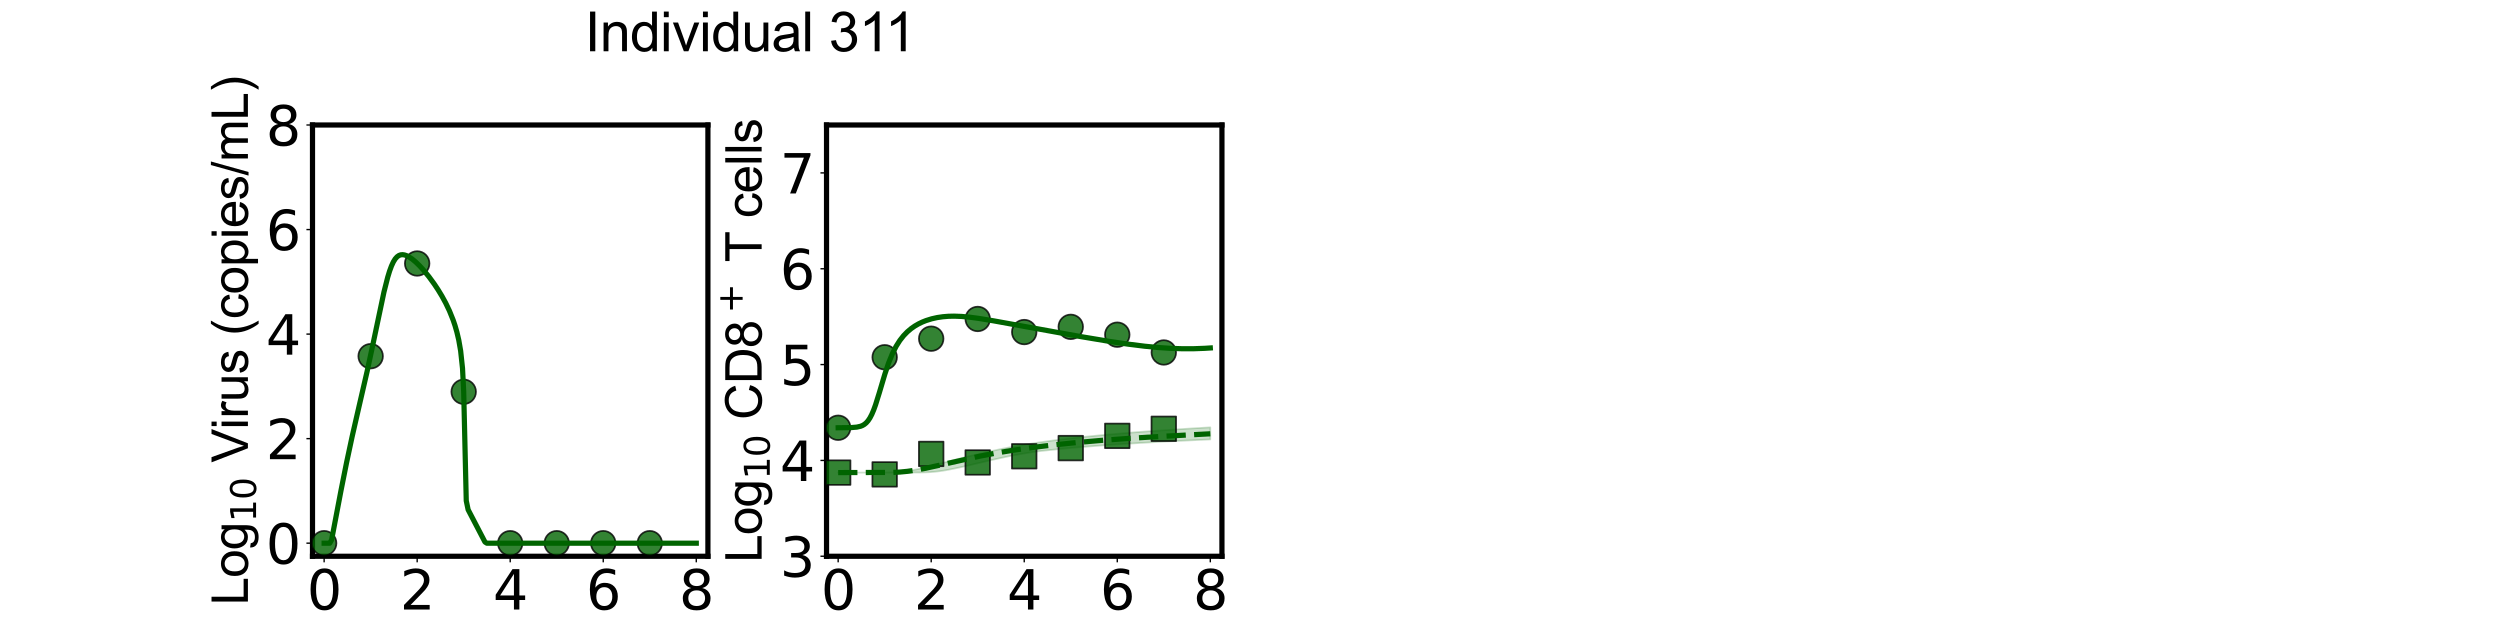 <?xml version="1.0" encoding="utf-8" standalone="no"?>
<!DOCTYPE svg PUBLIC "-//W3C//DTD SVG 1.1//EN"
  "http://www.w3.org/Graphics/SVG/1.1/DTD/svg11.dtd">
<svg xmlns:xlink="http://www.w3.org/1999/xlink" width="1440pt" height="360pt" viewBox="0 0 1440 360" xmlns="http://www.w3.org/2000/svg" version="1.1">
 <defs>
  <style type="text/css">*{stroke-linejoin: round; stroke-linecap: butt}</style>
 </defs>
 <g id="figure_1">
  <g id="patch_1">
   <path d="M 0 360 
L 1440 360 
L 1440 0 
L 0 0 
L 0 360 
z
" style="fill: none"/>
  </g>
  <g id="axes_1">
   <g id="patch_2">
    <path d="M 180 320.4 
L 407.755 320.4 
L 407.755 72 
L 180 72 
L 180 320.4 
z
" style="fill: none"/>
   </g>
   <g id="matplotlib.axis_1">
    <g id="xtick_1">
     <g id="line2d_1">
      <defs>
       <path id="m0d678455a4" d="M 0 0 
L 0 3.5 
" style="stroke: #000000; stroke-width: 0.8"/>
      </defs>
      <g>
       <use xlink:href="#m0d678455a4" x="186.699" y="320.4" style="stroke: #000000; stroke-width: 0.8"/>
      </g>
     </g>
     <g id="text_1">
      <!-- 0 -->
      <g transform="translate(176.773 351.107) scale(0.312 -0.312)">
       <defs>
        <path id="DejaVuSans-30" d="M 2034 4250 
Q 1547 4250 1301 3770 
Q 1056 3291 1056 2328 
Q 1056 1369 1301 889 
Q 1547 409 2034 409 
Q 2525 409 2770 889 
Q 3016 1369 3016 2328 
Q 3016 3291 2770 3770 
Q 2525 4250 2034 4250 
z
M 2034 4750 
Q 2819 4750 3233 4129 
Q 3647 3509 3647 2328 
Q 3647 1150 3233 529 
Q 2819 -91 2034 -91 
Q 1250 -91 836 529 
Q 422 1150 422 2328 
Q 422 3509 836 4129 
Q 1250 4750 2034 4750 
z
" transform="scale(0.016)"/>
       </defs>
       <use xlink:href="#DejaVuSans-30"/>
      </g>
     </g>
    </g>
    <g id="xtick_2">
     <g id="line2d_2">
      <g>
       <use xlink:href="#m0d678455a4" x="240.288" y="320.4" style="stroke: #000000; stroke-width: 0.8"/>
      </g>
     </g>
     <g id="text_2">
      <!-- 2 -->
      <g transform="translate(230.363 351.107) scale(0.312 -0.312)">
       <defs>
        <path id="DejaVuSans-32" d="M 1228 531 
L 3431 531 
L 3431 0 
L 469 0 
L 469 531 
Q 828 903 1448 1529 
Q 2069 2156 2228 2338 
Q 2531 2678 2651 2914 
Q 2772 3150 2772 3378 
Q 2772 3750 2511 3984 
Q 2250 4219 1831 4219 
Q 1534 4219 1204 4116 
Q 875 4013 500 3803 
L 500 4441 
Q 881 4594 1212 4672 
Q 1544 4750 1819 4750 
Q 2544 4750 2975 4387 
Q 3406 4025 3406 3419 
Q 3406 3131 3298 2873 
Q 3191 2616 2906 2266 
Q 2828 2175 2409 1742 
Q 1991 1309 1228 531 
z
" transform="scale(0.016)"/>
       </defs>
       <use xlink:href="#DejaVuSans-32"/>
      </g>
     </g>
    </g>
    <g id="xtick_3">
     <g id="line2d_3">
      <g>
       <use xlink:href="#m0d678455a4" x="293.878" y="320.4" style="stroke: #000000; stroke-width: 0.8"/>
      </g>
     </g>
     <g id="text_3">
      <!-- 4 -->
      <g transform="translate(283.952 351.107) scale(0.312 -0.312)">
       <defs>
        <path id="DejaVuSans-34" d="M 2419 4116 
L 825 1625 
L 2419 1625 
L 2419 4116 
z
M 2253 4666 
L 3047 4666 
L 3047 1625 
L 3713 1625 
L 3713 1100 
L 3047 1100 
L 3047 0 
L 2419 0 
L 2419 1100 
L 313 1100 
L 313 1709 
L 2253 4666 
z
" transform="scale(0.016)"/>
       </defs>
       <use xlink:href="#DejaVuSans-34"/>
      </g>
     </g>
    </g>
    <g id="xtick_4">
     <g id="line2d_4">
      <g>
       <use xlink:href="#m0d678455a4" x="347.467" y="320.4" style="stroke: #000000; stroke-width: 0.8"/>
      </g>
     </g>
     <g id="text_4">
      <!-- 6 -->
      <g transform="translate(337.541 351.107) scale(0.312 -0.312)">
       <defs>
        <path id="DejaVuSans-36" d="M 2113 2584 
Q 1688 2584 1439 2293 
Q 1191 2003 1191 1497 
Q 1191 994 1439 701 
Q 1688 409 2113 409 
Q 2538 409 2786 701 
Q 3034 994 3034 1497 
Q 3034 2003 2786 2293 
Q 2538 2584 2113 2584 
z
M 3366 4563 
L 3366 3988 
Q 3128 4100 2886 4159 
Q 2644 4219 2406 4219 
Q 1781 4219 1451 3797 
Q 1122 3375 1075 2522 
Q 1259 2794 1537 2939 
Q 1816 3084 2150 3084 
Q 2853 3084 3261 2657 
Q 3669 2231 3669 1497 
Q 3669 778 3244 343 
Q 2819 -91 2113 -91 
Q 1303 -91 875 529 
Q 447 1150 447 2328 
Q 447 3434 972 4092 
Q 1497 4750 2381 4750 
Q 2619 4750 2861 4703 
Q 3103 4656 3366 4563 
z
" transform="scale(0.016)"/>
       </defs>
       <use xlink:href="#DejaVuSans-36"/>
      </g>
     </g>
    </g>
    <g id="xtick_5">
     <g id="line2d_5">
      <g>
       <use xlink:href="#m0d678455a4" x="401.056" y="320.4" style="stroke: #000000; stroke-width: 0.8"/>
      </g>
     </g>
     <g id="text_5">
      <!-- 8 -->
      <g transform="translate(391.131 351.107) scale(0.312 -0.312)">
       <defs>
        <path id="DejaVuSans-38" d="M 2034 2216 
Q 1584 2216 1326 1975 
Q 1069 1734 1069 1313 
Q 1069 891 1326 650 
Q 1584 409 2034 409 
Q 2484 409 2743 651 
Q 3003 894 3003 1313 
Q 3003 1734 2745 1975 
Q 2488 2216 2034 2216 
z
M 1403 2484 
Q 997 2584 770 2862 
Q 544 3141 544 3541 
Q 544 4100 942 4425 
Q 1341 4750 2034 4750 
Q 2731 4750 3128 4425 
Q 3525 4100 3525 3541 
Q 3525 3141 3298 2862 
Q 3072 2584 2669 2484 
Q 3125 2378 3379 2068 
Q 3634 1759 3634 1313 
Q 3634 634 3220 271 
Q 2806 -91 2034 -91 
Q 1263 -91 848 271 
Q 434 634 434 1313 
Q 434 1759 690 2068 
Q 947 2378 1403 2484 
z
M 1172 3481 
Q 1172 3119 1398 2916 
Q 1625 2713 2034 2713 
Q 2441 2713 2670 2916 
Q 2900 3119 2900 3481 
Q 2900 3844 2670 4047 
Q 2441 4250 2034 4250 
Q 1625 4250 1398 4047 
Q 1172 3844 1172 3481 
z
" transform="scale(0.016)"/>
       </defs>
       <use xlink:href="#DejaVuSans-38"/>
      </g>
     </g>
    </g>
    <g id="text_6">
     <!-- Time (d) -->
     <g transform="translate(241.191 382.416) scale(0.286 -0.286)">
      <defs>
       <path id="ArialMT-54" d="M 1659 0 
L 1659 4041 
L 150 4041 
L 150 4581 
L 3781 4581 
L 3781 4041 
L 2266 4041 
L 2266 0 
L 1659 0 
z
" transform="scale(0.016)"/>
       <path id="ArialMT-69" d="M 425 3934 
L 425 4581 
L 988 4581 
L 988 3934 
L 425 3934 
z
M 425 0 
L 425 3319 
L 988 3319 
L 988 0 
L 425 0 
z
" transform="scale(0.016)"/>
       <path id="ArialMT-6d" d="M 422 0 
L 422 3319 
L 925 3319 
L 925 2853 
Q 1081 3097 1340 3245 
Q 1600 3394 1931 3394 
Q 2300 3394 2536 3241 
Q 2772 3088 2869 2813 
Q 3263 3394 3894 3394 
Q 4388 3394 4653 3120 
Q 4919 2847 4919 2278 
L 4919 0 
L 4359 0 
L 4359 2091 
Q 4359 2428 4304 2576 
Q 4250 2725 4106 2815 
Q 3963 2906 3769 2906 
Q 3419 2906 3187 2673 
Q 2956 2441 2956 1928 
L 2956 0 
L 2394 0 
L 2394 2156 
Q 2394 2531 2256 2718 
Q 2119 2906 1806 2906 
Q 1569 2906 1367 2781 
Q 1166 2656 1075 2415 
Q 984 2175 984 1722 
L 984 0 
L 422 0 
z
" transform="scale(0.016)"/>
       <path id="ArialMT-65" d="M 2694 1069 
L 3275 997 
Q 3138 488 2766 206 
Q 2394 -75 1816 -75 
Q 1088 -75 661 373 
Q 234 822 234 1631 
Q 234 2469 665 2931 
Q 1097 3394 1784 3394 
Q 2450 3394 2872 2941 
Q 3294 2488 3294 1666 
Q 3294 1616 3291 1516 
L 816 1516 
Q 847 969 1125 678 
Q 1403 388 1819 388 
Q 2128 388 2347 550 
Q 2566 713 2694 1069 
z
M 847 1978 
L 2700 1978 
Q 2663 2397 2488 2606 
Q 2219 2931 1791 2931 
Q 1403 2931 1139 2672 
Q 875 2413 847 1978 
z
" transform="scale(0.016)"/>
       <path id="ArialMT-20" transform="scale(0.016)"/>
       <path id="ArialMT-28" d="M 1497 -1347 
Q 1031 -759 709 28 
Q 388 816 388 1659 
Q 388 2403 628 3084 
Q 909 3875 1497 4659 
L 1900 4659 
Q 1522 4009 1400 3731 
Q 1209 3300 1100 2831 
Q 966 2247 966 1656 
Q 966 153 1900 -1347 
L 1497 -1347 
z
" transform="scale(0.016)"/>
       <path id="ArialMT-64" d="M 2575 0 
L 2575 419 
Q 2259 -75 1647 -75 
Q 1250 -75 917 144 
Q 584 363 401 755 
Q 219 1147 219 1656 
Q 219 2153 384 2558 
Q 550 2963 881 3178 
Q 1213 3394 1622 3394 
Q 1922 3394 2156 3267 
Q 2391 3141 2538 2938 
L 2538 4581 
L 3097 4581 
L 3097 0 
L 2575 0 
z
M 797 1656 
Q 797 1019 1065 703 
Q 1334 388 1700 388 
Q 2069 388 2326 689 
Q 2584 991 2584 1609 
Q 2584 2291 2321 2609 
Q 2059 2928 1675 2928 
Q 1300 2928 1048 2622 
Q 797 2316 797 1656 
z
" transform="scale(0.016)"/>
       <path id="ArialMT-29" d="M 791 -1347 
L 388 -1347 
Q 1322 153 1322 1656 
Q 1322 2244 1188 2822 
Q 1081 3291 891 3722 
Q 769 4003 388 4659 
L 791 4659 
Q 1378 3875 1659 3084 
Q 1900 2403 1900 1659 
Q 1900 816 1576 28 
Q 1253 -759 791 -1347 
z
" transform="scale(0.016)"/>
      </defs>
      <use xlink:href="#ArialMT-54"/>
      <use xlink:href="#ArialMT-69" transform="translate(57.334 0)"/>
      <use xlink:href="#ArialMT-6d" transform="translate(79.551 0)"/>
      <use xlink:href="#ArialMT-65" transform="translate(162.852 0)"/>
      <use xlink:href="#ArialMT-20" transform="translate(218.467 0)"/>
      <use xlink:href="#ArialMT-28" transform="translate(246.25 0)"/>
      <use xlink:href="#ArialMT-64" transform="translate(279.551 0)"/>
      <use xlink:href="#ArialMT-29" transform="translate(335.166 0)"/>
     </g>
    </g>
   </g>
   <g id="matplotlib.axis_2">
    <g id="ytick_1">
     <g id="line2d_6">
      <defs>
       <path id="m20a563c171" d="M 0 0 
L -3.5 0 
" style="stroke: #000000; stroke-width: 0.8"/>
      </defs>
      <g>
       <use xlink:href="#m20a563c171" x="180" y="312.873" style="stroke: #000000; stroke-width: 0.8"/>
      </g>
     </g>
     <g id="text_7">
      <!-- 0 -->
      <g transform="translate(153.149 324.726) scale(0.312 -0.312)">
       <use xlink:href="#DejaVuSans-30"/>
      </g>
     </g>
    </g>
    <g id="ytick_2">
     <g id="line2d_7">
      <g>
       <use xlink:href="#m20a563c171" x="180" y="252.655" style="stroke: #000000; stroke-width: 0.8"/>
      </g>
     </g>
     <g id="text_8">
      <!-- 2 -->
      <g transform="translate(153.149 264.508) scale(0.312 -0.312)">
       <use xlink:href="#DejaVuSans-32"/>
      </g>
     </g>
    </g>
    <g id="ytick_3">
     <g id="line2d_8">
      <g>
       <use xlink:href="#m20a563c171" x="180" y="192.436" style="stroke: #000000; stroke-width: 0.8"/>
      </g>
     </g>
     <g id="text_9">
      <!-- 4 -->
      <g transform="translate(153.149 204.29) scale(0.312 -0.312)">
       <use xlink:href="#DejaVuSans-34"/>
      </g>
     </g>
    </g>
    <g id="ytick_4">
     <g id="line2d_9">
      <g>
       <use xlink:href="#m20a563c171" x="180" y="132.218" style="stroke: #000000; stroke-width: 0.8"/>
      </g>
     </g>
     <g id="text_10">
      <!-- 6 -->
      <g transform="translate(153.149 144.072) scale(0.312 -0.312)">
       <use xlink:href="#DejaVuSans-36"/>
      </g>
     </g>
    </g>
    <g id="ytick_5">
     <g id="line2d_10">
      <g>
       <use xlink:href="#m20a563c171" x="180" y="72" style="stroke: #000000; stroke-width: 0.8"/>
      </g>
     </g>
     <g id="text_11">
      <!-- 8 -->
      <g transform="translate(153.149 83.854) scale(0.312 -0.312)">
       <use xlink:href="#DejaVuSans-38"/>
      </g>
     </g>
    </g>
    <g id="text_12">
     <!-- Log$_{10}$ Virus (copies/mL) -->
     <g transform="translate(142.857 348.638) rotate(-90) scale(0.286 -0.286)">
      <defs>
       <path id="ArialMT-4c" d="M 469 0 
L 469 4581 
L 1075 4581 
L 1075 541 
L 3331 541 
L 3331 0 
L 469 0 
z
" transform="scale(0.016)"/>
       <path id="ArialMT-6f" d="M 213 1659 
Q 213 2581 725 3025 
Q 1153 3394 1769 3394 
Q 2453 3394 2887 2945 
Q 3322 2497 3322 1706 
Q 3322 1066 3130 698 
Q 2938 331 2570 128 
Q 2203 -75 1769 -75 
Q 1072 -75 642 372 
Q 213 819 213 1659 
z
M 791 1659 
Q 791 1022 1069 705 
Q 1347 388 1769 388 
Q 2188 388 2466 706 
Q 2744 1025 2744 1678 
Q 2744 2294 2464 2611 
Q 2184 2928 1769 2928 
Q 1347 2928 1069 2612 
Q 791 2297 791 1659 
z
" transform="scale(0.016)"/>
       <path id="ArialMT-67" d="M 319 -275 
L 866 -356 
Q 900 -609 1056 -725 
Q 1266 -881 1628 -881 
Q 2019 -881 2231 -725 
Q 2444 -569 2519 -288 
Q 2563 -116 2559 434 
Q 2191 0 1641 0 
Q 956 0 581 494 
Q 206 988 206 1678 
Q 206 2153 378 2554 
Q 550 2956 876 3175 
Q 1203 3394 1644 3394 
Q 2231 3394 2613 2919 
L 2613 3319 
L 3131 3319 
L 3131 450 
Q 3131 -325 2973 -648 
Q 2816 -972 2473 -1159 
Q 2131 -1347 1631 -1347 
Q 1038 -1347 672 -1080 
Q 306 -813 319 -275 
z
M 784 1719 
Q 784 1066 1043 766 
Q 1303 466 1694 466 
Q 2081 466 2343 764 
Q 2606 1063 2606 1700 
Q 2606 2309 2336 2618 
Q 2066 2928 1684 2928 
Q 1309 2928 1046 2623 
Q 784 2319 784 1719 
z
" transform="scale(0.016)"/>
       <path id="DejaVuSans-31" d="M 794 531 
L 1825 531 
L 1825 4091 
L 703 3866 
L 703 4441 
L 1819 4666 
L 2450 4666 
L 2450 531 
L 3481 531 
L 3481 0 
L 794 0 
L 794 531 
z
" transform="scale(0.016)"/>
       <path id="ArialMT-56" d="M 1803 0 
L 28 4581 
L 684 4581 
L 1875 1253 
Q 2019 853 2116 503 
Q 2222 878 2363 1253 
L 3600 4581 
L 4219 4581 
L 2425 0 
L 1803 0 
z
" transform="scale(0.016)"/>
       <path id="ArialMT-72" d="M 416 0 
L 416 3319 
L 922 3319 
L 922 2816 
Q 1116 3169 1280 3281 
Q 1444 3394 1641 3394 
Q 1925 3394 2219 3213 
L 2025 2691 
Q 1819 2813 1613 2813 
Q 1428 2813 1281 2702 
Q 1134 2591 1072 2394 
Q 978 2094 978 1738 
L 978 0 
L 416 0 
z
" transform="scale(0.016)"/>
       <path id="ArialMT-75" d="M 2597 0 
L 2597 488 
Q 2209 -75 1544 -75 
Q 1250 -75 995 37 
Q 741 150 617 320 
Q 494 491 444 738 
Q 409 903 409 1263 
L 409 3319 
L 972 3319 
L 972 1478 
Q 972 1038 1006 884 
Q 1059 663 1231 536 
Q 1403 409 1656 409 
Q 1909 409 2131 539 
Q 2353 669 2445 892 
Q 2538 1116 2538 1541 
L 2538 3319 
L 3100 3319 
L 3100 0 
L 2597 0 
z
" transform="scale(0.016)"/>
       <path id="ArialMT-73" d="M 197 991 
L 753 1078 
Q 800 744 1014 566 
Q 1228 388 1613 388 
Q 2000 388 2187 545 
Q 2375 703 2375 916 
Q 2375 1106 2209 1216 
Q 2094 1291 1634 1406 
Q 1016 1563 777 1677 
Q 538 1791 414 1992 
Q 291 2194 291 2438 
Q 291 2659 392 2848 
Q 494 3038 669 3163 
Q 800 3259 1026 3326 
Q 1253 3394 1513 3394 
Q 1903 3394 2198 3281 
Q 2494 3169 2634 2976 
Q 2775 2784 2828 2463 
L 2278 2388 
Q 2241 2644 2061 2787 
Q 1881 2931 1553 2931 
Q 1166 2931 1000 2803 
Q 834 2675 834 2503 
Q 834 2394 903 2306 
Q 972 2216 1119 2156 
Q 1203 2125 1616 2013 
Q 2213 1853 2448 1751 
Q 2684 1650 2818 1456 
Q 2953 1263 2953 975 
Q 2953 694 2789 445 
Q 2625 197 2315 61 
Q 2006 -75 1616 -75 
Q 969 -75 630 194 
Q 291 463 197 991 
z
" transform="scale(0.016)"/>
       <path id="ArialMT-63" d="M 2588 1216 
L 3141 1144 
Q 3050 572 2676 248 
Q 2303 -75 1759 -75 
Q 1078 -75 664 370 
Q 250 816 250 1647 
Q 250 2184 428 2587 
Q 606 2991 970 3192 
Q 1334 3394 1763 3394 
Q 2303 3394 2647 3120 
Q 2991 2847 3088 2344 
L 2541 2259 
Q 2463 2594 2264 2762 
Q 2066 2931 1784 2931 
Q 1359 2931 1093 2626 
Q 828 2322 828 1663 
Q 828 994 1084 691 
Q 1341 388 1753 388 
Q 2084 388 2306 591 
Q 2528 794 2588 1216 
z
" transform="scale(0.016)"/>
       <path id="ArialMT-70" d="M 422 -1272 
L 422 3319 
L 934 3319 
L 934 2888 
Q 1116 3141 1344 3267 
Q 1572 3394 1897 3394 
Q 2322 3394 2647 3175 
Q 2972 2956 3137 2557 
Q 3303 2159 3303 1684 
Q 3303 1175 3120 767 
Q 2938 359 2589 142 
Q 2241 -75 1856 -75 
Q 1575 -75 1351 44 
Q 1128 163 984 344 
L 984 -1272 
L 422 -1272 
z
M 931 1641 
Q 931 1000 1190 694 
Q 1450 388 1819 388 
Q 2194 388 2461 705 
Q 2728 1022 2728 1688 
Q 2728 2322 2467 2637 
Q 2206 2953 1844 2953 
Q 1484 2953 1207 2617 
Q 931 2281 931 1641 
z
" transform="scale(0.016)"/>
       <path id="ArialMT-2f" d="M 0 -78 
L 1328 4659 
L 1778 4659 
L 453 -78 
L 0 -78 
z
" transform="scale(0.016)"/>
      </defs>
      <use xlink:href="#ArialMT-4c" transform="translate(0 0.203)"/>
      <use xlink:href="#ArialMT-6f" transform="translate(55.615 0.203)"/>
      <use xlink:href="#ArialMT-67" transform="translate(111.23 0.203)"/>
      <use xlink:href="#DejaVuSans-31" transform="translate(167.803 -16.203) scale(0.7)"/>
      <use xlink:href="#DejaVuSans-30" transform="translate(212.339 -16.203) scale(0.7)"/>
      <use xlink:href="#ArialMT-20" transform="translate(259.609 0.203)"/>
      <use xlink:href="#ArialMT-56" transform="translate(287.393 0.203)"/>
      <use xlink:href="#ArialMT-69" transform="translate(354.092 0.203)"/>
      <use xlink:href="#ArialMT-72" transform="translate(376.309 0.203)"/>
      <use xlink:href="#ArialMT-75" transform="translate(409.609 0.203)"/>
      <use xlink:href="#ArialMT-73" transform="translate(465.225 0.203)"/>
      <use xlink:href="#ArialMT-20" transform="translate(515.225 0.203)"/>
      <use xlink:href="#ArialMT-28" transform="translate(543.008 0.203)"/>
      <use xlink:href="#ArialMT-63" transform="translate(576.309 0.203)"/>
      <use xlink:href="#ArialMT-6f" transform="translate(626.309 0.203)"/>
      <use xlink:href="#ArialMT-70" transform="translate(681.924 0.203)"/>
      <use xlink:href="#ArialMT-69" transform="translate(737.539 0.203)"/>
      <use xlink:href="#ArialMT-65" transform="translate(759.756 0.203)"/>
      <use xlink:href="#ArialMT-73" transform="translate(815.371 0.203)"/>
      <use xlink:href="#ArialMT-2f" transform="translate(865.371 0.203)"/>
      <use xlink:href="#ArialMT-6d" transform="translate(893.154 0.203)"/>
      <use xlink:href="#ArialMT-4c" transform="translate(976.455 0.203)"/>
      <use xlink:href="#ArialMT-29" transform="translate(1032.07 0.203)"/>
     </g>
    </g>
   </g>
   <g id="patch_3">
    <path d="M 180 320.4 
L 180 72 
" style="fill: none; stroke: #000000; stroke-width: 3; stroke-linejoin: miter; stroke-linecap: square"/>
   </g>
   <g id="patch_4">
    <path d="M 407.755 320.4 
L 407.755 72 
" style="fill: none; stroke: #000000; stroke-width: 3; stroke-linejoin: miter; stroke-linecap: square"/>
   </g>
   <g id="patch_5">
    <path d="M 180 320.4 
L 407.755 320.4 
" style="fill: none; stroke: #000000; stroke-width: 3; stroke-linejoin: miter; stroke-linecap: square"/>
   </g>
   <g id="patch_6">
    <path d="M 180 72 
L 407.755 72 
" style="fill: none; stroke: #000000; stroke-width: 3; stroke-linejoin: miter; stroke-linecap: square"/>
   </g>
   <g id="FillBetweenPolyCollection_1">
    <defs>
     <path id="m696308a079" d="M 186.699 -47.127 
L 186.699 -47.127 
L 187.776 -47.127 
L 188.853 -47.127 
L 189.93 -47.127 
L 191.007 -49.027 
L 192.085 -54.814 
L 193.162 -60.489 
L 194.239 -66.173 
L 195.316 -71.771 
L 196.393 -77.357 
L 197.47 -82.84 
L 198.548 -88.256 
L 199.625 -93.547 
L 200.702 -98.713 
L 201.779 -103.754 
L 202.856 -108.642 
L 203.933 -113.4 
L 205.011 -118.063 
L 206.088 -122.66 
L 207.165 -127.222 
L 208.242 -131.783 
L 209.319 -136.381 
L 210.397 -141.055 
L 211.474 -145.804 
L 212.551 -150.729 
L 213.493 -155.084 
L 213.628 -155.718 
L 214.705 -160.81 
L 215.782 -165.991 
L 216.86 -171.173 
L 217.937 -176.354 
L 219.014 -181.482 
L 220.091 -186.489 
L 221.168 -191.296 
L 222.245 -195.808 
L 223.323 -199.919 
L 224.4 -203.527 
L 225.477 -206.554 
L 226.554 -208.942 
L 227.631 -210.738 
L 228.708 -211.998 
L 229.786 -212.793 
L 230.863 -213.204 
L 231.94 -213.292 
L 233.017 -213.126 
L 234.094 -212.766 
L 235.172 -212.248 
L 236.249 -211.599 
L 237.326 -210.838 
L 238.403 -209.982 
L 239.48 -209.043 
L 240.288 -208.287 
L 240.557 -208.027 
L 241.635 -206.943 
L 242.712 -205.797 
L 243.789 -204.593 
L 244.866 -203.334 
L 245.943 -202.02 
L 247.02 -200.652 
L 248.098 -199.23 
L 249.175 -197.752 
L 250.252 -196.217 
L 251.329 -194.618 
L 252.406 -192.953 
L 253.484 -191.213 
L 254.561 -189.39 
L 255.638 -187.467 
L 256.715 -185.434 
L 257.792 -183.265 
L 258.869 -180.931 
L 259.947 -178.381 
L 261.024 -175.559 
L 262.101 -172.36 
L 263.178 -168.614 
L 264.255 -163.987 
L 265.332 -157.747 
L 266.41 -147.55 
L 267.083 -134.021 
L 267.487 -115.376 
L 268.564 -69.431 
L 269.641 -66.236 
L 270.718 -64.254 
L 271.795 -62.139 
L 272.873 -60.047 
L 273.95 -57.969 
L 275.027 -55.891 
L 276.104 -53.838 
L 277.181 -51.798 
L 278.259 -49.752 
L 279.336 -47.712 
L 280.413 -47.127 
L 281.49 -47.127 
L 282.567 -47.127 
L 283.644 -47.127 
L 284.722 -47.127 
L 285.799 -47.127 
L 286.876 -47.127 
L 287.953 -47.127 
L 289.03 -47.127 
L 290.107 -47.127 
L 291.185 -47.127 
L 292.262 -47.127 
L 293.339 -47.127 
L 293.878 -47.127 
L 294.416 -47.127 
L 295.493 -47.127 
L 296.57 -47.127 
L 297.648 -47.127 
L 298.725 -47.127 
L 299.802 -47.127 
L 300.879 -47.127 
L 301.956 -47.127 
L 303.034 -47.127 
L 304.111 -47.127 
L 305.188 -47.127 
L 306.265 -47.127 
L 307.342 -47.127 
L 308.419 -47.127 
L 309.497 -47.127 
L 310.574 -47.127 
L 311.651 -47.127 
L 312.728 -47.127 
L 313.805 -47.127 
L 314.882 -47.127 
L 315.96 -47.127 
L 317.037 -47.127 
L 318.114 -47.127 
L 319.191 -47.127 
L 320.268 -47.127 
L 320.672 -47.127 
L 321.346 -47.127 
L 322.423 -47.127 
L 323.5 -47.127 
L 324.577 -47.127 
L 325.654 -47.127 
L 326.731 -47.127 
L 327.809 -47.127 
L 328.886 -47.127 
L 329.963 -47.127 
L 331.04 -47.127 
L 332.117 -47.127 
L 333.194 -47.127 
L 334.272 -47.127 
L 335.349 -47.127 
L 336.426 -47.127 
L 337.503 -47.127 
L 338.58 -47.127 
L 339.657 -47.127 
L 340.735 -47.127 
L 341.812 -47.127 
L 342.889 -47.127 
L 343.966 -47.127 
L 345.043 -47.127 
L 346.121 -47.127 
L 347.198 -47.127 
L 347.467 -47.127 
L 348.275 -47.127 
L 349.352 -47.127 
L 350.429 -47.127 
L 351.506 -47.127 
L 352.584 -47.127 
L 353.661 -47.127 
L 354.738 -47.127 
L 355.815 -47.127 
L 356.892 -47.127 
L 357.969 -47.127 
L 359.047 -47.127 
L 360.124 -47.127 
L 361.201 -47.127 
L 362.278 -47.127 
L 363.355 -47.127 
L 364.432 -47.127 
L 365.51 -47.127 
L 366.587 -47.127 
L 367.664 -47.127 
L 368.741 -47.127 
L 369.818 -47.127 
L 370.896 -47.127 
L 371.973 -47.127 
L 373.05 -47.127 
L 374.127 -47.127 
L 374.262 -47.127 
L 375.204 -47.127 
L 376.281 -47.127 
L 377.359 -47.127 
L 378.436 -47.127 
L 379.513 -47.127 
L 380.59 -47.127 
L 381.667 -47.127 
L 382.744 -47.127 
L 383.822 -47.127 
L 384.899 -47.127 
L 385.976 -47.127 
L 387.053 -47.127 
L 388.13 -47.127 
L 389.208 -47.127 
L 390.285 -47.127 
L 391.362 -47.127 
L 392.439 -47.127 
L 393.516 -47.127 
L 394.593 -47.127 
L 395.671 -47.127 
L 396.748 -47.127 
L 397.825 -47.127 
L 398.902 -47.127 
L 399.979 -47.127 
L 401.056 -47.127 
L 401.056 -47.127 
L 401.056 -47.127 
L 399.979 -47.127 
L 398.902 -47.127 
L 397.825 -47.127 
L 396.748 -47.127 
L 395.671 -47.127 
L 394.593 -47.127 
L 393.516 -47.127 
L 392.439 -47.127 
L 391.362 -47.127 
L 390.285 -47.127 
L 389.208 -47.127 
L 388.13 -47.127 
L 387.053 -47.127 
L 385.976 -47.127 
L 384.899 -47.127 
L 383.822 -47.127 
L 382.744 -47.127 
L 381.667 -47.127 
L 380.59 -47.127 
L 379.513 -47.127 
L 378.436 -47.127 
L 377.359 -47.127 
L 376.281 -47.127 
L 375.204 -47.127 
L 374.262 -47.127 
L 374.127 -47.127 
L 373.05 -47.127 
L 371.973 -47.127 
L 370.896 -47.127 
L 369.818 -47.127 
L 368.741 -47.127 
L 367.664 -47.127 
L 366.587 -47.127 
L 365.51 -47.127 
L 364.432 -47.127 
L 363.355 -47.127 
L 362.278 -47.127 
L 361.201 -47.127 
L 360.124 -47.127 
L 359.047 -47.127 
L 357.969 -47.127 
L 356.892 -47.127 
L 355.815 -47.127 
L 354.738 -47.127 
L 353.661 -47.127 
L 352.584 -47.127 
L 351.506 -47.127 
L 350.429 -47.127 
L 349.352 -47.127 
L 348.275 -47.127 
L 347.467 -47.127 
L 347.198 -47.127 
L 346.121 -47.127 
L 345.043 -47.127 
L 343.966 -47.127 
L 342.889 -47.127 
L 341.812 -47.127 
L 340.735 -47.127 
L 339.657 -47.127 
L 338.58 -47.127 
L 337.503 -47.127 
L 336.426 -47.127 
L 335.349 -47.127 
L 334.272 -47.127 
L 333.194 -47.127 
L 332.117 -47.127 
L 331.04 -47.127 
L 329.963 -47.127 
L 328.886 -47.127 
L 327.809 -47.127 
L 326.731 -47.127 
L 325.654 -47.127 
L 324.577 -47.127 
L 323.5 -47.127 
L 322.423 -47.127 
L 321.346 -47.127 
L 320.672 -47.127 
L 320.268 -47.127 
L 319.191 -47.127 
L 318.114 -47.127 
L 317.037 -47.127 
L 315.96 -47.127 
L 314.882 -47.127 
L 313.805 -47.127 
L 312.728 -47.127 
L 311.651 -47.127 
L 310.574 -47.127 
L 309.497 -47.127 
L 308.419 -47.127 
L 307.342 -47.127 
L 306.265 -47.127 
L 305.188 -47.127 
L 304.111 -47.127 
L 303.034 -47.127 
L 301.956 -47.127 
L 300.879 -47.127 
L 299.802 -47.127 
L 298.725 -47.127 
L 297.648 -47.127 
L 296.57 -47.127 
L 295.493 -47.127 
L 294.416 -47.127 
L 293.878 -47.127 
L 293.339 -47.127 
L 292.262 -47.127 
L 291.185 -47.127 
L 290.107 -47.127 
L 289.03 -47.127 
L 287.953 -47.127 
L 286.876 -47.127 
L 285.799 -47.127 
L 284.722 -47.127 
L 283.644 -47.127 
L 282.567 -47.127 
L 281.49 -47.127 
L 280.413 -47.127 
L 279.336 -48.05 
L 278.259 -50.081 
L 277.181 -52.13 
L 276.104 -54.181 
L 275.027 -56.238 
L 273.95 -58.302 
L 272.873 -60.382 
L 271.795 -62.481 
L 270.718 -64.586 
L 269.641 -66.732 
L 268.564 -73.56 
L 267.487 -121.336 
L 267.083 -137.261 
L 266.41 -149.025 
L 265.332 -158.526 
L 264.255 -164.53 
L 263.178 -169.033 
L 262.101 -172.709 
L 261.024 -175.863 
L 259.947 -178.656 
L 258.869 -181.176 
L 257.792 -183.491 
L 256.715 -185.647 
L 255.638 -187.67 
L 254.561 -189.578 
L 253.484 -191.393 
L 252.406 -193.126 
L 251.329 -194.784 
L 250.252 -196.375 
L 249.175 -197.904 
L 248.098 -199.376 
L 247.02 -200.791 
L 245.943 -202.153 
L 244.866 -203.461 
L 243.789 -204.714 
L 242.712 -205.912 
L 241.635 -207.052 
L 240.557 -208.129 
L 240.288 -208.388 
L 239.48 -209.138 
L 238.403 -210.072 
L 237.326 -210.921 
L 236.249 -211.673 
L 235.172 -212.313 
L 234.094 -212.818 
L 233.017 -213.162 
L 231.94 -213.313 
L 230.863 -213.236 
L 229.786 -212.859 
L 228.708 -212.11 
L 227.631 -210.906 
L 226.554 -209.161 
L 225.477 -206.821 
L 224.4 -203.881 
L 223.323 -200.368 
L 222.245 -196.323 
L 221.168 -191.862 
L 220.091 -187.083 
L 219.014 -182.058 
L 217.937 -176.92 
L 216.86 -171.675 
L 215.782 -166.437 
L 214.705 -161.255 
L 213.628 -156.097 
L 213.493 -155.467 
L 212.551 -151.087 
L 211.474 -146.174 
L 210.397 -141.375 
L 209.319 -136.673 
L 208.242 -131.993 
L 207.165 -127.404 
L 206.088 -122.793 
L 205.011 -118.164 
L 203.933 -113.476 
L 202.856 -108.667 
L 201.779 -103.779 
L 200.702 -98.717 
L 199.625 -93.548 
L 198.548 -88.257 
L 197.47 -82.841 
L 196.393 -77.358 
L 195.316 -71.771 
L 194.239 -66.173 
L 193.162 -60.489 
L 192.085 -54.814 
L 191.007 -49.027 
L 189.93 -47.127 
L 188.853 -47.127 
L 187.776 -47.127 
L 186.699 -47.127 
z
" style="stroke: #006400; stroke-opacity: 0.2"/>
    </defs>
    <g clip-path="url(#p0da4e56bb4)">
     <use xlink:href="#m696308a079" x="0" y="360" style="fill: #006400; fill-opacity: 0.2; stroke: #006400; stroke-opacity: 0.2"/>
    </g>
   </g>
   <g id="PathCollection_1">
    <defs>
     <path id="m0c8d801803" d="M 0 7.071 
C 1.875 7.071 3.674 6.326 5 5 
C 6.326 3.674 7.071 1.875 7.071 0 
C 7.071 -1.875 6.326 -3.674 5 -5 
C 3.674 -6.326 1.875 -7.071 0 -7.071 
C -1.875 -7.071 -3.674 -6.326 -5 -5 
C -6.326 -3.674 -7.071 -1.875 -7.071 0 
C -7.071 1.875 -6.326 3.674 -5 5 
C -3.674 6.326 -1.875 7.071 0 7.071 
z
" style="stroke: #000000; stroke-opacity: 0.8"/>
    </defs>
    <g clip-path="url(#p0da4e56bb4)">
     <use xlink:href="#m0c8d801803" x="186.699" y="312.873" style="fill: #006400; fill-opacity: 0.8; stroke: #000000; stroke-opacity: 0.8"/>
     <use xlink:href="#m0c8d801803" x="213.493" y="205.158" style="fill: #006400; fill-opacity: 0.8; stroke: #000000; stroke-opacity: 0.8"/>
     <use xlink:href="#m0c8d801803" x="240.288" y="151.764" style="fill: #006400; fill-opacity: 0.8; stroke: #000000; stroke-opacity: 0.8"/>
     <use xlink:href="#m0c8d801803" x="267.083" y="225.661" style="fill: #006400; fill-opacity: 0.8; stroke: #000000; stroke-opacity: 0.8"/>
     <use xlink:href="#m0c8d801803" x="293.878" y="312.873" style="fill: #006400; fill-opacity: 0.8; stroke: #000000; stroke-opacity: 0.8"/>
     <use xlink:href="#m0c8d801803" x="320.672" y="312.873" style="fill: #006400; fill-opacity: 0.8; stroke: #000000; stroke-opacity: 0.8"/>
     <use xlink:href="#m0c8d801803" x="347.467" y="312.873" style="fill: #006400; fill-opacity: 0.8; stroke: #000000; stroke-opacity: 0.8"/>
     <use xlink:href="#m0c8d801803" x="374.262" y="312.873" style="fill: #006400; fill-opacity: 0.8; stroke: #000000; stroke-opacity: 0.8"/>
    </g>
   </g>
   <g id="line2d_11">
    <path d="M 186.699 312.873 
L 189.93 312.873 
L 191.007 310.973 
L 196.393 282.643 
L 199.625 266.452 
L 202.856 251.353 
L 206.088 237.225 
L 211.474 213.854 
L 214.705 198.799 
L 221.168 168.175 
L 223.323 159.676 
L 224.4 156.15 
L 225.477 153.221 
L 226.554 150.883 
L 227.631 149.133 
L 228.708 147.919 
L 229.786 147.158 
L 230.863 146.774 
L 231.94 146.694 
L 233.017 146.857 
L 234.094 147.216 
L 235.172 147.733 
L 237.326 149.144 
L 239.48 150.942 
L 241.635 153.04 
L 243.789 155.389 
L 247.02 159.328 
L 250.252 163.759 
L 252.406 167.02 
L 254.561 170.581 
L 256.715 174.531 
L 258.869 179.032 
L 261.024 184.387 
L 262.101 187.578 
L 263.178 191.321 
L 264.255 195.922 
L 265.332 202.112 
L 266.41 212.179 
L 267.083 225.507 
L 268.564 288.425 
L 269.641 293.591 
L 279.336 312.194 
L 280.413 312.873 
L 401.056 312.873 
L 401.056 312.873 
" clip-path="url(#p0da4e56bb4)" style="fill: none; stroke: #006400; stroke-width: 3; stroke-linecap: square"/>
   </g>
  </g>
  <g id="axes_2">
   <g id="patch_7">
    <path d="M 476.082 320.4 
L 703.837 320.4 
L 703.837 72 
L 476.082 72 
L 476.082 320.4 
z
" style="fill: none"/>
   </g>
   <g id="matplotlib.axis_3">
    <g id="xtick_6">
     <g id="line2d_12">
      <g>
       <use xlink:href="#m0d678455a4" x="482.78" y="320.4" style="stroke: #000000; stroke-width: 0.8"/>
      </g>
     </g>
     <g id="text_13">
      <!-- 0 -->
      <g transform="translate(472.855 351.107) scale(0.312 -0.312)">
       <use xlink:href="#DejaVuSans-30"/>
      </g>
     </g>
    </g>
    <g id="xtick_7">
     <g id="line2d_13">
      <g>
       <use xlink:href="#m0d678455a4" x="536.37" y="320.4" style="stroke: #000000; stroke-width: 0.8"/>
      </g>
     </g>
     <g id="text_14">
      <!-- 2 -->
      <g transform="translate(526.444 351.107) scale(0.312 -0.312)">
       <use xlink:href="#DejaVuSans-32"/>
      </g>
     </g>
    </g>
    <g id="xtick_8">
     <g id="line2d_14">
      <g>
       <use xlink:href="#m0d678455a4" x="589.959" y="320.4" style="stroke: #000000; stroke-width: 0.8"/>
      </g>
     </g>
     <g id="text_15">
      <!-- 4 -->
      <g transform="translate(580.034 351.107) scale(0.312 -0.312)">
       <use xlink:href="#DejaVuSans-34"/>
      </g>
     </g>
    </g>
    <g id="xtick_9">
     <g id="line2d_15">
      <g>
       <use xlink:href="#m0d678455a4" x="643.549" y="320.4" style="stroke: #000000; stroke-width: 0.8"/>
      </g>
     </g>
     <g id="text_16">
      <!-- 6 -->
      <g transform="translate(633.623 351.107) scale(0.312 -0.312)">
       <use xlink:href="#DejaVuSans-36"/>
      </g>
     </g>
    </g>
    <g id="xtick_10">
     <g id="line2d_16">
      <g>
       <use xlink:href="#m0d678455a4" x="697.138" y="320.4" style="stroke: #000000; stroke-width: 0.8"/>
      </g>
     </g>
     <g id="text_17">
      <!-- 8 -->
      <g transform="translate(687.213 351.107) scale(0.312 -0.312)">
       <use xlink:href="#DejaVuSans-38"/>
      </g>
     </g>
    </g>
    <g id="text_18">
     <!-- Time (d) -->
     <g transform="translate(537.273 382.416) scale(0.286 -0.286)">
      <use xlink:href="#ArialMT-54"/>
      <use xlink:href="#ArialMT-69" transform="translate(57.334 0)"/>
      <use xlink:href="#ArialMT-6d" transform="translate(79.551 0)"/>
      <use xlink:href="#ArialMT-65" transform="translate(162.852 0)"/>
      <use xlink:href="#ArialMT-20" transform="translate(218.467 0)"/>
      <use xlink:href="#ArialMT-28" transform="translate(246.25 0)"/>
      <use xlink:href="#ArialMT-64" transform="translate(279.551 0)"/>
      <use xlink:href="#ArialMT-29" transform="translate(335.166 0)"/>
     </g>
    </g>
   </g>
   <g id="matplotlib.axis_4">
    <g id="ytick_6">
     <g id="line2d_17">
      <g>
       <use xlink:href="#m20a563c171" x="476.082" y="320.4" style="stroke: #000000; stroke-width: 0.8"/>
      </g>
     </g>
     <g id="text_19">
      <!-- 3 -->
      <g transform="translate(449.231 332.254) scale(0.312 -0.312)">
       <defs>
        <path id="DejaVuSans-33" d="M 2597 2516 
Q 3050 2419 3304 2112 
Q 3559 1806 3559 1356 
Q 3559 666 3084 287 
Q 2609 -91 1734 -91 
Q 1441 -91 1130 -33 
Q 819 25 488 141 
L 488 750 
Q 750 597 1062 519 
Q 1375 441 1716 441 
Q 2309 441 2620 675 
Q 2931 909 2931 1356 
Q 2931 1769 2642 2001 
Q 2353 2234 1838 2234 
L 1294 2234 
L 1294 2753 
L 1863 2753 
Q 2328 2753 2575 2939 
Q 2822 3125 2822 3475 
Q 2822 3834 2567 4026 
Q 2313 4219 1838 4219 
Q 1578 4219 1281 4162 
Q 984 4106 628 3988 
L 628 4550 
Q 988 4650 1302 4700 
Q 1616 4750 1894 4750 
Q 2613 4750 3031 4423 
Q 3450 4097 3450 3541 
Q 3450 3153 3228 2886 
Q 3006 2619 2597 2516 
z
" transform="scale(0.016)"/>
       </defs>
       <use xlink:href="#DejaVuSans-33"/>
      </g>
     </g>
    </g>
    <g id="ytick_7">
     <g id="line2d_18">
      <g>
       <use xlink:href="#m20a563c171" x="476.082" y="265.2" style="stroke: #000000; stroke-width: 0.8"/>
      </g>
     </g>
     <g id="text_20">
      <!-- 4 -->
      <g transform="translate(449.231 277.054) scale(0.312 -0.312)">
       <use xlink:href="#DejaVuSans-34"/>
      </g>
     </g>
    </g>
    <g id="ytick_8">
     <g id="line2d_19">
      <g>
       <use xlink:href="#m20a563c171" x="476.082" y="210" style="stroke: #000000; stroke-width: 0.8"/>
      </g>
     </g>
     <g id="text_21">
      <!-- 5 -->
      <g transform="translate(449.231 221.854) scale(0.312 -0.312)">
       <defs>
        <path id="DejaVuSans-35" d="M 691 4666 
L 3169 4666 
L 3169 4134 
L 1269 4134 
L 1269 2991 
Q 1406 3038 1543 3061 
Q 1681 3084 1819 3084 
Q 2600 3084 3056 2656 
Q 3513 2228 3513 1497 
Q 3513 744 3044 326 
Q 2575 -91 1722 -91 
Q 1428 -91 1123 -41 
Q 819 9 494 109 
L 494 744 
Q 775 591 1075 516 
Q 1375 441 1709 441 
Q 2250 441 2565 725 
Q 2881 1009 2881 1497 
Q 2881 1984 2565 2268 
Q 2250 2553 1709 2553 
Q 1456 2553 1204 2497 
Q 953 2441 691 2322 
L 691 4666 
z
" transform="scale(0.016)"/>
       </defs>
       <use xlink:href="#DejaVuSans-35"/>
      </g>
     </g>
    </g>
    <g id="ytick_9">
     <g id="line2d_20">
      <g>
       <use xlink:href="#m20a563c171" x="476.082" y="154.8" style="stroke: #000000; stroke-width: 0.8"/>
      </g>
     </g>
     <g id="text_22">
      <!-- 6 -->
      <g transform="translate(449.231 166.654) scale(0.312 -0.312)">
       <use xlink:href="#DejaVuSans-36"/>
      </g>
     </g>
    </g>
    <g id="ytick_10">
     <g id="line2d_21">
      <g>
       <use xlink:href="#m20a563c171" x="476.082" y="99.6" style="stroke: #000000; stroke-width: 0.8"/>
      </g>
     </g>
     <g id="text_23">
      <!-- 7 -->
      <g transform="translate(449.231 111.454) scale(0.312 -0.312)">
       <defs>
        <path id="DejaVuSans-37" d="M 525 4666 
L 3525 4666 
L 3525 4397 
L 1831 0 
L 1172 0 
L 2766 4134 
L 525 4134 
L 525 4666 
z
" transform="scale(0.016)"/>
       </defs>
       <use xlink:href="#DejaVuSans-37"/>
      </g>
     </g>
    </g>
    <g id="text_24">
     <!-- Log$_{10}$ CD8$^+$ T cells -->
     <g transform="translate(438.939 324.042) rotate(-90) scale(0.286 -0.286)">
      <defs>
       <path id="ArialMT-43" d="M 3763 1606 
L 4369 1453 
Q 4178 706 3683 314 
Q 3188 -78 2472 -78 
Q 1731 -78 1267 223 
Q 803 525 561 1097 
Q 319 1669 319 2325 
Q 319 3041 592 3573 
Q 866 4106 1370 4382 
Q 1875 4659 2481 4659 
Q 3169 4659 3637 4309 
Q 4106 3959 4291 3325 
L 3694 3184 
Q 3534 3684 3231 3912 
Q 2928 4141 2469 4141 
Q 1941 4141 1586 3887 
Q 1231 3634 1087 3207 
Q 944 2781 944 2328 
Q 944 1744 1114 1308 
Q 1284 872 1643 656 
Q 2003 441 2422 441 
Q 2931 441 3284 734 
Q 3638 1028 3763 1606 
z
" transform="scale(0.016)"/>
       <path id="ArialMT-44" d="M 494 0 
L 494 4581 
L 2072 4581 
Q 2606 4581 2888 4516 
Q 3281 4425 3559 4188 
Q 3922 3881 4101 3404 
Q 4281 2928 4281 2316 
Q 4281 1794 4159 1391 
Q 4038 988 3847 723 
Q 3656 459 3429 307 
Q 3203 156 2883 78 
Q 2563 0 2147 0 
L 494 0 
z
M 1100 541 
L 2078 541 
Q 2531 541 2789 625 
Q 3047 709 3200 863 
Q 3416 1078 3536 1442 
Q 3656 1806 3656 2325 
Q 3656 3044 3420 3430 
Q 3184 3816 2847 3947 
Q 2603 4041 2063 4041 
L 1100 4041 
L 1100 541 
z
" transform="scale(0.016)"/>
       <path id="ArialMT-38" d="M 1131 2484 
Q 781 2613 612 2850 
Q 444 3088 444 3419 
Q 444 3919 803 4259 
Q 1163 4600 1759 4600 
Q 2359 4600 2725 4251 
Q 3091 3903 3091 3403 
Q 3091 3084 2923 2848 
Q 2756 2613 2416 2484 
Q 2838 2347 3058 2040 
Q 3278 1734 3278 1309 
Q 3278 722 2862 322 
Q 2447 -78 1769 -78 
Q 1091 -78 675 323 
Q 259 725 259 1325 
Q 259 1772 486 2073 
Q 713 2375 1131 2484 
z
M 1019 3438 
Q 1019 3113 1228 2906 
Q 1438 2700 1772 2700 
Q 2097 2700 2305 2904 
Q 2513 3109 2513 3406 
Q 2513 3716 2298 3927 
Q 2084 4138 1766 4138 
Q 1444 4138 1231 3931 
Q 1019 3725 1019 3438 
z
M 838 1322 
Q 838 1081 952 856 
Q 1066 631 1291 507 
Q 1516 384 1775 384 
Q 2178 384 2440 643 
Q 2703 903 2703 1303 
Q 2703 1709 2433 1975 
Q 2163 2241 1756 2241 
Q 1359 2241 1098 1978 
Q 838 1716 838 1322 
z
" transform="scale(0.016)"/>
       <path id="DejaVuSans-2b" d="M 2944 4013 
L 2944 2272 
L 4684 2272 
L 4684 1741 
L 2944 1741 
L 2944 0 
L 2419 0 
L 2419 1741 
L 678 1741 
L 678 2272 
L 2419 2272 
L 2419 4013 
L 2944 4013 
z
" transform="scale(0.016)"/>
       <path id="ArialMT-6c" d="M 409 0 
L 409 4581 
L 972 4581 
L 972 0 
L 409 0 
z
" transform="scale(0.016)"/>
      </defs>
      <use xlink:href="#ArialMT-4c" transform="translate(0 0.827)"/>
      <use xlink:href="#ArialMT-6f" transform="translate(55.615 0.827)"/>
      <use xlink:href="#ArialMT-67" transform="translate(111.23 0.827)"/>
      <use xlink:href="#DejaVuSans-31" transform="translate(167.803 -15.58) scale(0.7)"/>
      <use xlink:href="#DejaVuSans-30" transform="translate(212.339 -15.58) scale(0.7)"/>
      <use xlink:href="#ArialMT-20" transform="translate(259.609 0.827)"/>
      <use xlink:href="#ArialMT-43" transform="translate(287.393 0.827)"/>
      <use xlink:href="#ArialMT-44" transform="translate(359.609 0.827)"/>
      <use xlink:href="#ArialMT-38" transform="translate(431.826 0.827)"/>
      <use xlink:href="#DejaVuSans-2b" transform="translate(502.036 39.108) scale(0.7)"/>
      <use xlink:href="#ArialMT-20" transform="translate(577.061 0.827)"/>
      <use xlink:href="#ArialMT-54" transform="translate(604.844 0.827)"/>
      <use xlink:href="#ArialMT-20" transform="translate(665.928 0.827)"/>
      <use xlink:href="#ArialMT-63" transform="translate(693.711 0.827)"/>
      <use xlink:href="#ArialMT-65" transform="translate(743.711 0.827)"/>
      <use xlink:href="#ArialMT-6c" transform="translate(799.326 0.827)"/>
      <use xlink:href="#ArialMT-6c" transform="translate(821.543 0.827)"/>
      <use xlink:href="#ArialMT-73" transform="translate(843.76 0.827)"/>
     </g>
    </g>
   </g>
   <g id="patch_8">
    <path d="M 476.082 320.4 
L 476.082 72 
" style="fill: none; stroke: #000000; stroke-width: 3; stroke-linejoin: miter; stroke-linecap: square"/>
   </g>
   <g id="patch_9">
    <path d="M 703.837 320.4 
L 703.837 72 
" style="fill: none; stroke: #000000; stroke-width: 3; stroke-linejoin: miter; stroke-linecap: square"/>
   </g>
   <g id="patch_10">
    <path d="M 476.082 320.4 
L 703.837 320.4 
" style="fill: none; stroke: #000000; stroke-width: 3; stroke-linejoin: miter; stroke-linecap: square"/>
   </g>
   <g id="patch_11">
    <path d="M 476.082 72 
L 703.837 72 
" style="fill: none; stroke: #000000; stroke-width: 3; stroke-linejoin: miter; stroke-linecap: square"/>
   </g>
   <g id="FillBetweenPolyCollection_2">
    <defs>
     <path id="mabfa10bf67" d="M 482.78 -113.611 
L 482.78 -113.611 
L 483.857 -113.616 
L 484.935 -113.621 
L 486.012 -113.628 
L 487.089 -113.638 
L 488.166 -113.653 
L 489.243 -113.677 
L 490.321 -113.713 
L 491.398 -113.769 
L 492.475 -113.855 
L 493.552 -113.985 
L 494.629 -114.182 
L 495.706 -114.477 
L 496.784 -114.912 
L 497.861 -115.543 
L 498.938 -116.43 
L 500.015 -117.643 
L 501.092 -119.25 
L 502.169 -121.301 
L 503.247 -123.813 
L 504.324 -126.756 
L 505.401 -130.056 
L 506.478 -133.604 
L 507.555 -137.272 
L 508.633 -140.924 
L 509.575 -144.024 
L 509.71 -144.455 
L 510.787 -147.782 
L 511.864 -150.85 
L 512.941 -153.646 
L 514.018 -156.163 
L 515.096 -158.42 
L 516.173 -160.435 
L 517.25 -162.237 
L 518.327 -163.85 
L 519.404 -165.296 
L 520.481 -166.596 
L 521.559 -167.769 
L 522.636 -168.828 
L 523.713 -169.789 
L 524.79 -170.661 
L 525.867 -171.453 
L 526.944 -172.174 
L 528.022 -172.831 
L 529.099 -173.43 
L 530.176 -173.976 
L 531.253 -174.473 
L 532.33 -174.925 
L 533.408 -175.336 
L 534.485 -175.709 
L 535.562 -176.045 
L 536.37 -176.276 
L 536.639 -176.348 
L 537.716 -176.62 
L 538.793 -176.861 
L 539.871 -177.074 
L 540.948 -177.259 
L 542.025 -177.419 
L 543.102 -177.554 
L 544.179 -177.665 
L 545.256 -177.753 
L 546.334 -177.819 
L 547.411 -177.862 
L 548.488 -177.885 
L 549.565 -177.889 
L 550.642 -177.874 
L 551.719 -177.842 
L 552.797 -177.793 
L 553.874 -177.729 
L 554.951 -177.65 
L 556.028 -177.559 
L 557.105 -177.454 
L 558.183 -177.339 
L 559.26 -177.213 
L 560.337 -177.078 
L 561.414 -176.935 
L 562.491 -176.784 
L 563.164 -176.687 
L 563.568 -176.627 
L 564.646 -176.464 
L 565.723 -176.296 
L 566.8 -176.124 
L 567.877 -175.947 
L 568.954 -175.768 
L 570.031 -175.585 
L 571.109 -175.4 
L 572.186 -175.213 
L 573.263 -175.024 
L 574.34 -174.833 
L 575.417 -174.641 
L 576.495 -174.448 
L 577.572 -174.254 
L 578.649 -174.059 
L 579.726 -173.864 
L 580.803 -173.668 
L 581.88 -173.471 
L 582.958 -173.274 
L 584.035 -173.077 
L 585.112 -172.879 
L 586.189 -172.682 
L 587.266 -172.484 
L 588.343 -172.286 
L 589.421 -172.088 
L 589.959 -171.989 
L 590.498 -171.891 
L 591.575 -171.693 
L 592.652 -171.495 
L 593.729 -171.297 
L 594.806 -171.1 
L 595.884 -170.902 
L 596.961 -170.705 
L 598.038 -170.508 
L 599.115 -170.311 
L 600.192 -170.114 
L 601.27 -169.918 
L 602.347 -169.721 
L 603.424 -169.525 
L 604.501 -169.33 
L 605.578 -169.134 
L 606.655 -168.939 
L 607.733 -168.744 
L 608.81 -168.55 
L 609.887 -168.356 
L 610.964 -168.162 
L 612.041 -167.968 
L 613.118 -167.776 
L 614.196 -167.583 
L 615.273 -167.391 
L 616.35 -167.2 
L 616.754 -167.128 
L 617.427 -167.009 
L 618.504 -166.818 
L 619.581 -166.628 
L 620.659 -166.439 
L 621.736 -166.251 
L 622.813 -166.063 
L 623.89 -165.876 
L 624.967 -165.69 
L 626.045 -165.505 
L 627.122 -165.32 
L 628.199 -165.137 
L 629.276 -164.954 
L 630.353 -164.773 
L 631.43 -164.593 
L 632.508 -164.414 
L 633.585 -164.236 
L 634.662 -164.059 
L 635.739 -163.884 
L 636.816 -163.711 
L 637.893 -163.538 
L 638.971 -163.368 
L 640.048 -163.199 
L 641.125 -163.032 
L 642.202 -162.867 
L 643.279 -162.704 
L 643.549 -162.663 
L 644.356 -162.543 
L 645.434 -162.384 
L 646.511 -162.227 
L 647.588 -162.073 
L 648.665 -161.921 
L 649.742 -161.772 
L 650.82 -161.626 
L 651.897 -161.482 
L 652.974 -161.341 
L 654.051 -161.203 
L 655.128 -161.069 
L 656.205 -160.938 
L 657.283 -160.81 
L 658.36 -160.686 
L 659.437 -160.565 
L 660.514 -160.448 
L 661.591 -160.336 
L 662.668 -160.227 
L 663.746 -160.122 
L 664.823 -160.022 
L 665.9 -159.926 
L 666.977 -159.835 
L 668.054 -159.748 
L 669.132 -159.667 
L 670.209 -159.59 
L 670.343 -159.581 
L 671.286 -159.518 
L 672.363 -159.452 
L 673.44 -159.391 
L 674.517 -159.335 
L 675.595 -159.285 
L 676.672 -159.24 
L 677.749 -159.202 
L 678.826 -159.169 
L 679.903 -159.142 
L 680.98 -159.121 
L 682.058 -159.106 
L 683.135 -159.098 
L 684.212 -159.095 
L 685.289 -159.099 
L 686.366 -159.11 
L 687.443 -159.127 
L 688.521 -159.15 
L 689.598 -159.179 
L 690.675 -159.215 
L 691.752 -159.257 
L 692.829 -159.306 
L 693.907 -159.361 
L 694.984 -159.423 
L 696.061 -159.491 
L 697.138 -159.566 
L 697.138 -159.581 
L 697.138 -159.581 
L 696.061 -159.506 
L 694.984 -159.437 
L 693.907 -159.375 
L 692.829 -159.319 
L 691.752 -159.27 
L 690.675 -159.227 
L 689.598 -159.191 
L 688.521 -159.161 
L 687.443 -159.138 
L 686.366 -159.122 
L 685.289 -159.111 
L 684.212 -159.107 
L 683.135 -159.11 
L 682.058 -159.119 
L 680.98 -159.134 
L 679.903 -159.155 
L 678.826 -159.182 
L 677.749 -159.215 
L 676.672 -159.254 
L 675.595 -159.299 
L 674.517 -159.349 
L 673.44 -159.405 
L 672.363 -159.466 
L 671.286 -159.533 
L 670.343 -159.595 
L 670.209 -159.605 
L 669.132 -159.682 
L 668.054 -159.764 
L 666.977 -159.85 
L 665.9 -159.942 
L 664.823 -160.038 
L 663.746 -160.138 
L 662.668 -160.243 
L 661.591 -160.352 
L 660.514 -160.465 
L 659.437 -160.582 
L 658.36 -160.703 
L 657.283 -160.828 
L 656.205 -160.956 
L 655.128 -161.087 
L 654.051 -161.222 
L 652.974 -161.36 
L 651.897 -161.501 
L 650.82 -161.645 
L 649.742 -161.792 
L 648.665 -161.941 
L 647.588 -162.094 
L 646.511 -162.248 
L 645.434 -162.405 
L 644.356 -162.564 
L 643.549 -162.685 
L 643.279 -162.725 
L 642.202 -162.889 
L 641.125 -163.054 
L 640.048 -163.221 
L 638.971 -163.39 
L 637.893 -163.561 
L 636.816 -163.733 
L 635.739 -163.907 
L 634.662 -164.082 
L 633.585 -164.259 
L 632.508 -164.437 
L 631.43 -164.616 
L 630.353 -164.797 
L 629.276 -164.978 
L 628.199 -165.161 
L 627.122 -165.344 
L 626.045 -165.529 
L 624.967 -165.714 
L 623.89 -165.901 
L 622.813 -166.088 
L 621.736 -166.275 
L 620.659 -166.464 
L 619.581 -166.653 
L 618.504 -166.843 
L 617.427 -167.033 
L 616.754 -167.153 
L 616.35 -167.224 
L 615.273 -167.416 
L 614.196 -167.608 
L 613.118 -167.801 
L 612.041 -167.994 
L 610.964 -168.187 
L 609.887 -168.381 
L 608.81 -168.575 
L 607.733 -168.77 
L 606.655 -168.964 
L 605.578 -169.16 
L 604.501 -169.355 
L 603.424 -169.551 
L 602.347 -169.747 
L 601.27 -169.943 
L 600.192 -170.14 
L 599.115 -170.337 
L 598.038 -170.534 
L 596.961 -170.731 
L 595.884 -170.928 
L 594.806 -171.125 
L 593.729 -171.323 
L 592.652 -171.521 
L 591.575 -171.718 
L 590.498 -171.916 
L 589.959 -172.015 
L 589.421 -172.114 
L 588.343 -172.312 
L 587.266 -172.51 
L 586.189 -172.708 
L 585.112 -172.905 
L 584.035 -173.103 
L 582.958 -173.3 
L 581.88 -173.497 
L 580.803 -173.693 
L 579.726 -173.889 
L 578.649 -174.085 
L 577.572 -174.28 
L 576.495 -174.474 
L 575.417 -174.667 
L 574.34 -174.859 
L 573.263 -175.049 
L 572.186 -175.238 
L 571.109 -175.425 
L 570.031 -175.61 
L 568.954 -175.792 
L 567.877 -175.971 
L 566.8 -176.147 
L 565.723 -176.319 
L 564.646 -176.487 
L 563.568 -176.65 
L 563.164 -176.709 
L 562.491 -176.806 
L 561.414 -176.956 
L 560.337 -177.099 
L 559.26 -177.233 
L 558.183 -177.358 
L 557.105 -177.473 
L 556.028 -177.576 
L 554.951 -177.667 
L 553.874 -177.745 
L 552.797 -177.808 
L 551.719 -177.855 
L 550.642 -177.886 
L 549.565 -177.899 
L 548.488 -177.894 
L 547.411 -177.87 
L 546.334 -177.826 
L 545.256 -177.76 
L 544.179 -177.673 
L 543.102 -177.562 
L 542.025 -177.428 
L 540.948 -177.27 
L 539.871 -177.085 
L 538.793 -176.874 
L 537.716 -176.634 
L 536.639 -176.365 
L 536.37 -176.293 
L 535.562 -176.064 
L 534.485 -175.729 
L 533.408 -175.359 
L 532.33 -174.951 
L 531.253 -174.501 
L 530.176 -174.007 
L 529.099 -173.465 
L 528.022 -172.869 
L 526.944 -172.216 
L 525.867 -171.499 
L 524.79 -170.711 
L 523.713 -169.844 
L 522.636 -168.89 
L 521.559 -167.836 
L 520.481 -166.671 
L 519.404 -165.379 
L 518.327 -163.941 
L 517.25 -162.339 
L 516.173 -160.549 
L 515.096 -158.545 
L 514.018 -156.301 
L 512.941 -153.798 
L 511.864 -151.016 
L 510.787 -147.953 
L 509.71 -144.637 
L 509.575 -144.206 
L 508.633 -141.106 
L 507.555 -137.445 
L 506.478 -133.765 
L 505.401 -130.193 
L 504.324 -126.863 
L 503.247 -123.896 
L 502.169 -121.358 
L 501.092 -119.286 
L 500.015 -117.664 
L 498.938 -116.436 
L 497.861 -115.548 
L 496.784 -114.913 
L 495.706 -114.477 
L 494.629 -114.182 
L 493.552 -113.985 
L 492.475 -113.855 
L 491.398 -113.769 
L 490.321 -113.713 
L 489.243 -113.677 
L 488.166 -113.653 
L 487.089 -113.638 
L 486.012 -113.628 
L 484.935 -113.621 
L 483.857 -113.616 
L 482.78 -113.611 
z
" style="stroke: #006400; stroke-opacity: 0.2"/>
    </defs>
    <g clip-path="url(#p0c28fbb493)">
     <use xlink:href="#mabfa10bf67" x="0" y="360" style="fill: #006400; fill-opacity: 0.2; stroke: #006400; stroke-opacity: 0.2"/>
    </g>
   </g>
   <g id="FillBetweenPolyCollection_3">
    <defs>
     <path id="m49fdca1b44" d="M 482.78 -87.788 
L 482.78 -87.788 
L 483.857 -87.788 
L 484.935 -87.788 
L 486.012 -87.788 
L 487.089 -87.788 
L 488.166 -87.788 
L 489.243 -87.788 
L 490.321 -87.788 
L 491.398 -87.788 
L 492.475 -87.788 
L 493.552 -87.788 
L 494.629 -87.788 
L 495.706 -87.788 
L 496.784 -87.788 
L 497.861 -87.788 
L 498.938 -87.788 
L 500.015 -87.788 
L 501.092 -87.788 
L 502.169 -87.788 
L 503.247 -87.788 
L 504.324 -87.788 
L 505.401 -87.788 
L 506.478 -87.788 
L 507.555 -87.788 
L 508.633 -87.788 
L 509.575 -87.788 
L 509.71 -87.788 
L 510.787 -87.788 
L 511.864 -87.788 
L 512.941 -87.788 
L 514.018 -87.788 
L 515.096 -87.788 
L 516.173 -87.788 
L 517.25 -87.788 
L 518.327 -87.789 
L 519.404 -87.789 
L 520.481 -87.789 
L 521.559 -87.79 
L 522.636 -87.79 
L 523.713 -87.793 
L 524.79 -87.795 
L 525.867 -87.799 
L 526.944 -87.804 
L 528.022 -87.812 
L 529.099 -87.823 
L 530.176 -87.838 
L 531.253 -87.859 
L 532.33 -87.887 
L 533.408 -87.924 
L 534.485 -87.972 
L 535.562 -88.032 
L 536.37 -88.086 
L 536.639 -88.106 
L 537.716 -88.195 
L 538.793 -88.298 
L 539.871 -88.417 
L 540.948 -88.551 
L 542.025 -88.7 
L 543.102 -88.863 
L 544.179 -89.04 
L 545.256 -89.228 
L 546.334 -89.429 
L 547.411 -89.639 
L 548.488 -89.86 
L 549.565 -90.078 
L 550.642 -90.298 
L 551.719 -90.524 
L 552.797 -90.755 
L 553.874 -90.99 
L 554.951 -91.23 
L 556.028 -91.473 
L 557.105 -91.719 
L 558.183 -91.967 
L 559.26 -92.217 
L 560.337 -92.468 
L 561.414 -92.721 
L 562.491 -92.974 
L 563.164 -93.133 
L 563.568 -93.228 
L 564.646 -93.481 
L 565.723 -93.735 
L 566.8 -93.987 
L 567.877 -94.239 
L 568.954 -94.49 
L 570.031 -94.739 
L 571.109 -94.986 
L 572.186 -95.232 
L 573.263 -95.475 
L 574.34 -95.717 
L 575.417 -95.956 
L 576.495 -96.192 
L 577.572 -96.425 
L 578.649 -96.656 
L 579.726 -96.884 
L 580.803 -97.109 
L 581.88 -97.331 
L 582.958 -97.535 
L 584.035 -97.734 
L 585.112 -97.93 
L 586.189 -98.123 
L 587.266 -98.313 
L 588.343 -98.5 
L 589.421 -98.684 
L 589.959 -98.775 
L 590.498 -98.866 
L 591.575 -99.044 
L 592.652 -99.22 
L 593.729 -99.394 
L 594.806 -99.564 
L 595.884 -99.732 
L 596.961 -99.897 
L 598.038 -100.033 
L 599.115 -100.156 
L 600.192 -100.277 
L 601.27 -100.396 
L 602.347 -100.513 
L 603.424 -100.629 
L 604.501 -100.744 
L 605.578 -100.857 
L 606.655 -100.968 
L 607.733 -101.078 
L 608.81 -101.186 
L 609.887 -101.293 
L 610.964 -101.398 
L 612.041 -101.502 
L 613.118 -101.605 
L 614.196 -101.706 
L 615.273 -101.806 
L 616.35 -101.904 
L 616.754 -101.941 
L 617.427 -102.002 
L 618.504 -102.098 
L 619.581 -102.192 
L 620.659 -102.286 
L 621.736 -102.378 
L 622.813 -102.47 
L 623.89 -102.56 
L 624.967 -102.648 
L 626.045 -102.736 
L 627.122 -102.823 
L 628.199 -102.909 
L 629.276 -102.993 
L 630.353 -103.077 
L 631.43 -103.159 
L 632.508 -103.241 
L 633.585 -103.321 
L 634.662 -103.401 
L 635.739 -103.479 
L 636.816 -103.557 
L 637.893 -103.634 
L 638.971 -103.709 
L 640.048 -103.784 
L 641.125 -103.858 
L 642.202 -103.932 
L 643.279 -104.004 
L 643.549 -104.022 
L 644.356 -104.076 
L 645.434 -104.146 
L 646.511 -104.216 
L 647.588 -104.285 
L 648.665 -104.354 
L 649.742 -104.421 
L 650.82 -104.488 
L 651.897 -104.555 
L 652.974 -104.62 
L 654.051 -104.685 
L 655.128 -104.749 
L 656.205 -104.813 
L 657.283 -104.875 
L 658.36 -104.938 
L 659.437 -104.999 
L 660.514 -105.06 
L 661.591 -105.121 
L 662.668 -105.181 
L 663.746 -105.24 
L 664.823 -105.299 
L 665.9 -105.357 
L 666.977 -105.415 
L 668.054 -105.472 
L 669.132 -105.529 
L 670.209 -105.585 
L 670.343 -105.592 
L 671.286 -105.641 
L 672.363 -105.696 
L 673.44 -105.751 
L 674.517 -105.806 
L 675.595 -105.86 
L 676.672 -105.914 
L 677.749 -105.968 
L 678.826 -106.021 
L 679.903 -106.073 
L 680.98 -106.126 
L 682.058 -106.178 
L 683.135 -106.23 
L 684.212 -106.282 
L 685.289 -106.333 
L 686.366 -106.384 
L 687.443 -106.435 
L 688.521 -106.486 
L 689.598 -106.537 
L 690.675 -106.587 
L 691.752 -106.637 
L 692.829 -106.687 
L 693.907 -106.737 
L 694.984 -106.787 
L 696.061 -106.837 
L 697.138 -106.886 
L 697.138 -113.846 
L 697.138 -113.846 
L 696.061 -113.784 
L 694.984 -113.722 
L 693.907 -113.659 
L 692.829 -113.596 
L 691.752 -113.533 
L 690.675 -113.469 
L 689.598 -113.405 
L 688.521 -113.341 
L 687.443 -113.276 
L 686.366 -113.211 
L 685.289 -113.145 
L 684.212 -113.079 
L 683.135 -113.013 
L 682.058 -112.945 
L 680.98 -112.878 
L 679.903 -112.81 
L 678.826 -112.741 
L 677.749 -112.671 
L 676.672 -112.601 
L 675.595 -112.531 
L 674.517 -112.46 
L 673.44 -112.388 
L 672.363 -112.315 
L 671.286 -112.242 
L 670.343 -112.177 
L 670.209 -112.168 
L 669.132 -112.093 
L 668.054 -112.017 
L 666.977 -111.941 
L 665.9 -111.867 
L 664.823 -111.794 
L 663.746 -111.719 
L 662.668 -111.644 
L 661.591 -111.569 
L 660.514 -111.492 
L 659.437 -111.415 
L 658.36 -111.336 
L 657.283 -111.257 
L 656.205 -111.177 
L 655.128 -111.096 
L 654.051 -111.015 
L 652.974 -110.932 
L 651.897 -110.848 
L 650.82 -110.763 
L 649.742 -110.678 
L 648.665 -110.591 
L 647.588 -110.503 
L 646.511 -110.414 
L 645.434 -110.325 
L 644.356 -110.234 
L 643.549 -110.165 
L 643.279 -110.141 
L 642.202 -110.048 
L 641.125 -109.954 
L 640.048 -109.858 
L 638.971 -109.761 
L 637.893 -109.663 
L 636.816 -109.564 
L 635.739 -109.463 
L 634.662 -109.361 
L 633.585 -109.257 
L 632.508 -109.153 
L 631.43 -109.046 
L 630.353 -108.939 
L 629.276 -108.835 
L 628.199 -108.73 
L 627.122 -108.623 
L 626.045 -108.515 
L 624.967 -108.405 
L 623.89 -108.294 
L 622.813 -108.182 
L 621.736 -108.068 
L 620.659 -107.952 
L 619.581 -107.834 
L 618.504 -107.715 
L 617.427 -107.595 
L 616.754 -107.518 
L 616.35 -107.472 
L 615.273 -107.348 
L 614.196 -107.222 
L 613.118 -107.094 
L 612.041 -106.965 
L 610.964 -106.833 
L 609.887 -106.7 
L 608.81 -106.564 
L 607.733 -106.427 
L 606.655 -106.288 
L 605.578 -106.146 
L 604.501 -106.002 
L 603.424 -105.856 
L 602.347 -105.708 
L 601.27 -105.558 
L 600.192 -105.405 
L 599.115 -105.25 
L 598.038 -105.092 
L 596.961 -104.932 
L 595.884 -104.77 
L 594.806 -104.605 
L 593.729 -104.437 
L 592.652 -104.266 
L 591.575 -104.093 
L 590.498 -103.917 
L 589.959 -103.828 
L 589.421 -103.738 
L 588.343 -103.556 
L 587.266 -103.371 
L 586.189 -103.182 
L 585.112 -102.991 
L 584.035 -102.797 
L 582.958 -102.599 
L 581.88 -102.398 
L 580.803 -102.193 
L 579.726 -101.985 
L 578.649 -101.773 
L 577.572 -101.558 
L 576.495 -101.339 
L 575.417 -101.116 
L 574.34 -100.89 
L 573.263 -100.659 
L 572.186 -100.425 
L 571.109 -100.189 
L 570.031 -99.954 
L 568.954 -99.716 
L 567.877 -99.474 
L 566.8 -99.228 
L 565.723 -98.98 
L 564.646 -98.743 
L 563.568 -98.501 
L 563.164 -98.41 
L 562.491 -98.256 
L 561.414 -98.008 
L 560.337 -97.756 
L 559.26 -97.5 
L 558.183 -97.241 
L 557.105 -96.98 
L 556.028 -96.714 
L 554.951 -96.446 
L 553.874 -96.176 
L 552.797 -95.902 
L 551.719 -95.626 
L 550.642 -95.349 
L 549.565 -95.069 
L 548.488 -94.788 
L 547.411 -94.505 
L 546.334 -94.221 
L 545.256 -93.937 
L 544.179 -93.652 
L 543.102 -93.368 
L 542.025 -93.083 
L 540.948 -92.8 
L 539.871 -92.518 
L 538.793 -92.238 
L 537.716 -91.961 
L 536.639 -91.686 
L 536.37 -91.618 
L 535.562 -91.415 
L 534.485 -91.148 
L 533.408 -90.886 
L 532.33 -90.63 
L 531.253 -90.38 
L 530.176 -90.137 
L 529.099 -89.903 
L 528.022 -89.678 
L 526.944 -89.462 
L 525.867 -89.257 
L 524.79 -89.065 
L 523.713 -88.884 
L 522.636 -88.718 
L 521.559 -88.566 
L 520.481 -88.429 
L 519.404 -88.308 
L 518.327 -88.202 
L 517.25 -88.112 
L 516.173 -88.037 
L 515.096 -87.975 
L 514.018 -87.927 
L 512.941 -87.889 
L 511.864 -87.86 
L 510.787 -87.839 
L 509.71 -87.823 
L 509.575 -87.822 
L 508.633 -87.812 
L 507.555 -87.804 
L 506.478 -87.799 
L 505.401 -87.795 
L 504.324 -87.793 
L 503.247 -87.791 
L 502.169 -87.79 
L 501.092 -87.789 
L 500.015 -87.789 
L 498.938 -87.789 
L 497.861 -87.788 
L 496.784 -87.788 
L 495.706 -87.788 
L 494.629 -87.788 
L 493.552 -87.788 
L 492.475 -87.788 
L 491.398 -87.788 
L 490.321 -87.788 
L 489.243 -87.788 
L 488.166 -87.788 
L 487.089 -87.788 
L 486.012 -87.788 
L 484.935 -87.788 
L 483.857 -87.788 
L 482.78 -87.788 
z
" style="stroke: #006400; stroke-opacity: 0.2"/>
    </defs>
    <g clip-path="url(#p0c28fbb493)">
     <use xlink:href="#m49fdca1b44" x="0" y="360" style="fill: #006400; fill-opacity: 0.2; stroke: #006400; stroke-opacity: 0.2"/>
    </g>
   </g>
   <g id="PathCollection_2">
    <g clip-path="url(#p0c28fbb493)">
     <use xlink:href="#m0c8d801803" x="482.78" y="246.389" style="fill: #006400; fill-opacity: 0.8; stroke: #000000; stroke-opacity: 0.8"/>
     <use xlink:href="#m0c8d801803" x="509.575" y="205.767" style="fill: #006400; fill-opacity: 0.8; stroke: #000000; stroke-opacity: 0.8"/>
     <use xlink:href="#m0c8d801803" x="536.37" y="195.085" style="fill: #006400; fill-opacity: 0.8; stroke: #000000; stroke-opacity: 0.8"/>
     <use xlink:href="#m0c8d801803" x="563.164" y="183.725" style="fill: #006400; fill-opacity: 0.8; stroke: #000000; stroke-opacity: 0.8"/>
     <use xlink:href="#m0c8d801803" x="589.959" y="191.264" style="fill: #006400; fill-opacity: 0.8; stroke: #000000; stroke-opacity: 0.8"/>
     <use xlink:href="#m0c8d801803" x="616.754" y="188.262" style="fill: #006400; fill-opacity: 0.8; stroke: #000000; stroke-opacity: 0.8"/>
     <use xlink:href="#m0c8d801803" x="643.549" y="192.783" style="fill: #006400; fill-opacity: 0.8; stroke: #000000; stroke-opacity: 0.8"/>
     <use xlink:href="#m0c8d801803" x="670.343" y="203.022" style="fill: #006400; fill-opacity: 0.8; stroke: #000000; stroke-opacity: 0.8"/>
    </g>
   </g>
   <g id="PathCollection_3">
    <defs>
     <path id="m6815b90a43" d="M -7.071 7.071 
L 7.071 7.071 
L 7.071 -7.071 
L -7.071 -7.071 
z
" style="stroke: #000000; stroke-opacity: 0.8"/>
    </defs>
    <g clip-path="url(#p0c28fbb493)">
     <use xlink:href="#m6815b90a43" x="482.78" y="272.209" style="fill: #006400; fill-opacity: 0.8; stroke: #000000; stroke-opacity: 0.8"/>
     <use xlink:href="#m6815b90a43" x="509.575" y="273.251" style="fill: #006400; fill-opacity: 0.8; stroke: #000000; stroke-opacity: 0.8"/>
     <use xlink:href="#m6815b90a43" x="536.37" y="261.47" style="fill: #006400; fill-opacity: 0.8; stroke: #000000; stroke-opacity: 0.8"/>
     <use xlink:href="#m6815b90a43" x="563.164" y="266.371" style="fill: #006400; fill-opacity: 0.8; stroke: #000000; stroke-opacity: 0.8"/>
     <use xlink:href="#m6815b90a43" x="589.959" y="262.82" style="fill: #006400; fill-opacity: 0.8; stroke: #000000; stroke-opacity: 0.8"/>
     <use xlink:href="#m6815b90a43" x="616.754" y="258.105" style="fill: #006400; fill-opacity: 0.8; stroke: #000000; stroke-opacity: 0.8"/>
     <use xlink:href="#m6815b90a43" x="643.549" y="251.051" style="fill: #006400; fill-opacity: 0.8; stroke: #000000; stroke-opacity: 0.8"/>
     <use xlink:href="#m6815b90a43" x="670.343" y="246.992" style="fill: #006400; fill-opacity: 0.8; stroke: #000000; stroke-opacity: 0.8"/>
    </g>
   </g>
   <g id="line2d_22">
    <path d="M 482.78 246.389 
L 490.321 246.287 
L 493.552 246.015 
L 495.706 245.523 
L 496.784 245.088 
L 497.861 244.456 
L 498.938 243.569 
L 500.015 242.342 
L 501.092 240.723 
L 502.169 238.652 
L 503.247 236.119 
L 504.324 233.154 
L 506.478 226.261 
L 509.71 215.39 
L 511.864 209.005 
L 514.018 203.716 
L 516.173 199.466 
L 518.327 196.071 
L 520.481 193.339 
L 522.636 191.118 
L 524.79 189.296 
L 526.944 187.789 
L 529.099 186.54 
L 531.253 185.502 
L 533.408 184.643 
L 536.639 183.637 
L 539.871 182.917 
L 543.102 182.441 
L 546.334 182.18 
L 549.565 182.109 
L 553.874 182.268 
L 558.183 182.657 
L 563.568 183.369 
L 572.186 184.782 
L 590.498 188.104 
L 622.813 193.932 
L 638.971 196.627 
L 649.742 198.223 
L 659.437 199.431 
L 666.977 200.161 
L 674.517 200.661 
L 680.98 200.875 
L 687.443 200.87 
L 693.907 200.633 
L 697.138 200.427 
L 697.138 200.427 
" clip-path="url(#p0c28fbb493)" style="fill: none; stroke: #006400; stroke-width: 3; stroke-linecap: square"/>
   </g>
   <g id="line2d_23">
    <path d="M 482.78 272.212 
L 514.018 272.113 
L 518.327 271.904 
L 522.636 271.491 
L 526.944 270.876 
L 532.33 269.888 
L 539.871 268.255 
L 564.646 262.695 
L 574.34 260.858 
L 584.035 259.263 
L 594.806 257.733 
L 606.655 256.294 
L 619.581 254.96 
L 633.585 253.734 
L 649.742 252.542 
L 669.132 251.343 
L 697.138 249.864 
L 697.138 249.864 
" clip-path="url(#p0c28fbb493)" style="fill: none; stroke-dasharray: 11.1,4.8; stroke-dashoffset: 0; stroke: #006400; stroke-width: 3"/>
   </g>
  </g>
  <g id="text_25">
   <!-- Individual 311 -->
   <g transform="translate(336.884 29.532) scale(0.312 -0.312)">
    <defs>
     <path id="ArialMT-49" d="M 597 0 
L 597 4581 
L 1203 4581 
L 1203 0 
L 597 0 
z
" transform="scale(0.016)"/>
     <path id="ArialMT-6e" d="M 422 0 
L 422 3319 
L 928 3319 
L 928 2847 
Q 1294 3394 1984 3394 
Q 2284 3394 2536 3286 
Q 2788 3178 2913 3003 
Q 3038 2828 3088 2588 
Q 3119 2431 3119 2041 
L 3119 0 
L 2556 0 
L 2556 2019 
Q 2556 2363 2490 2533 
Q 2425 2703 2258 2804 
Q 2091 2906 1866 2906 
Q 1506 2906 1245 2678 
Q 984 2450 984 1813 
L 984 0 
L 422 0 
z
" transform="scale(0.016)"/>
     <path id="ArialMT-76" d="M 1344 0 
L 81 3319 
L 675 3319 
L 1388 1331 
Q 1503 1009 1600 663 
Q 1675 925 1809 1294 
L 2547 3319 
L 3125 3319 
L 1869 0 
L 1344 0 
z
" transform="scale(0.016)"/>
     <path id="ArialMT-61" d="M 2588 409 
Q 2275 144 1986 34 
Q 1697 -75 1366 -75 
Q 819 -75 525 192 
Q 231 459 231 875 
Q 231 1119 342 1320 
Q 453 1522 633 1644 
Q 813 1766 1038 1828 
Q 1203 1872 1538 1913 
Q 2219 1994 2541 2106 
Q 2544 2222 2544 2253 
Q 2544 2597 2384 2738 
Q 2169 2928 1744 2928 
Q 1347 2928 1158 2789 
Q 969 2650 878 2297 
L 328 2372 
Q 403 2725 575 2942 
Q 747 3159 1072 3276 
Q 1397 3394 1825 3394 
Q 2250 3394 2515 3294 
Q 2781 3194 2906 3042 
Q 3031 2891 3081 2659 
Q 3109 2516 3109 2141 
L 3109 1391 
Q 3109 606 3145 398 
Q 3181 191 3288 0 
L 2700 0 
Q 2613 175 2588 409 
z
M 2541 1666 
Q 2234 1541 1622 1453 
Q 1275 1403 1131 1340 
Q 988 1278 909 1158 
Q 831 1038 831 891 
Q 831 666 1001 516 
Q 1172 366 1500 366 
Q 1825 366 2078 508 
Q 2331 650 2450 897 
Q 2541 1088 2541 1459 
L 2541 1666 
z
" transform="scale(0.016)"/>
     <path id="ArialMT-33" d="M 269 1209 
L 831 1284 
Q 928 806 1161 595 
Q 1394 384 1728 384 
Q 2125 384 2398 659 
Q 2672 934 2672 1341 
Q 2672 1728 2419 1979 
Q 2166 2231 1775 2231 
Q 1616 2231 1378 2169 
L 1441 2663 
Q 1497 2656 1531 2656 
Q 1891 2656 2178 2843 
Q 2466 3031 2466 3422 
Q 2466 3731 2256 3934 
Q 2047 4138 1716 4138 
Q 1388 4138 1169 3931 
Q 950 3725 888 3313 
L 325 3413 
Q 428 3978 793 4289 
Q 1159 4600 1703 4600 
Q 2078 4600 2393 4439 
Q 2709 4278 2876 4000 
Q 3044 3722 3044 3409 
Q 3044 3113 2884 2869 
Q 2725 2625 2413 2481 
Q 2819 2388 3044 2092 
Q 3269 1797 3269 1353 
Q 3269 753 2831 336 
Q 2394 -81 1725 -81 
Q 1122 -81 723 278 
Q 325 638 269 1209 
z
" transform="scale(0.016)"/>
     <path id="ArialMT-31" d="M 2384 0 
L 1822 0 
L 1822 3584 
Q 1619 3391 1289 3197 
Q 959 3003 697 2906 
L 697 3450 
Q 1169 3672 1522 3987 
Q 1875 4303 2022 4600 
L 2384 4600 
L 2384 0 
z
" transform="scale(0.016)"/>
    </defs>
    <use xlink:href="#ArialMT-49"/>
    <use xlink:href="#ArialMT-6e" transform="translate(27.783 0)"/>
    <use xlink:href="#ArialMT-64" transform="translate(83.398 0)"/>
    <use xlink:href="#ArialMT-69" transform="translate(139.014 0)"/>
    <use xlink:href="#ArialMT-76" transform="translate(161.23 0)"/>
    <use xlink:href="#ArialMT-69" transform="translate(211.23 0)"/>
    <use xlink:href="#ArialMT-64" transform="translate(233.447 0)"/>
    <use xlink:href="#ArialMT-75" transform="translate(289.062 0)"/>
    <use xlink:href="#ArialMT-61" transform="translate(344.678 0)"/>
    <use xlink:href="#ArialMT-6c" transform="translate(400.293 0)"/>
    <use xlink:href="#ArialMT-20" transform="translate(422.51 0)"/>
    <use xlink:href="#ArialMT-33" transform="translate(450.293 0)"/>
    <use xlink:href="#ArialMT-31" transform="translate(505.908 0)"/>
    <use xlink:href="#ArialMT-31" transform="translate(554.148 0)"/>
   </g>
  </g>
 </g>
 <defs>
  <clipPath id="p0da4e56bb4">
   <rect x="180" y="72" width="227.755" height="248.4"/>
  </clipPath>
  <clipPath id="p0c28fbb493">
   <rect x="476.082" y="72" width="227.755" height="248.4"/>
  </clipPath>
 </defs>
</svg>
